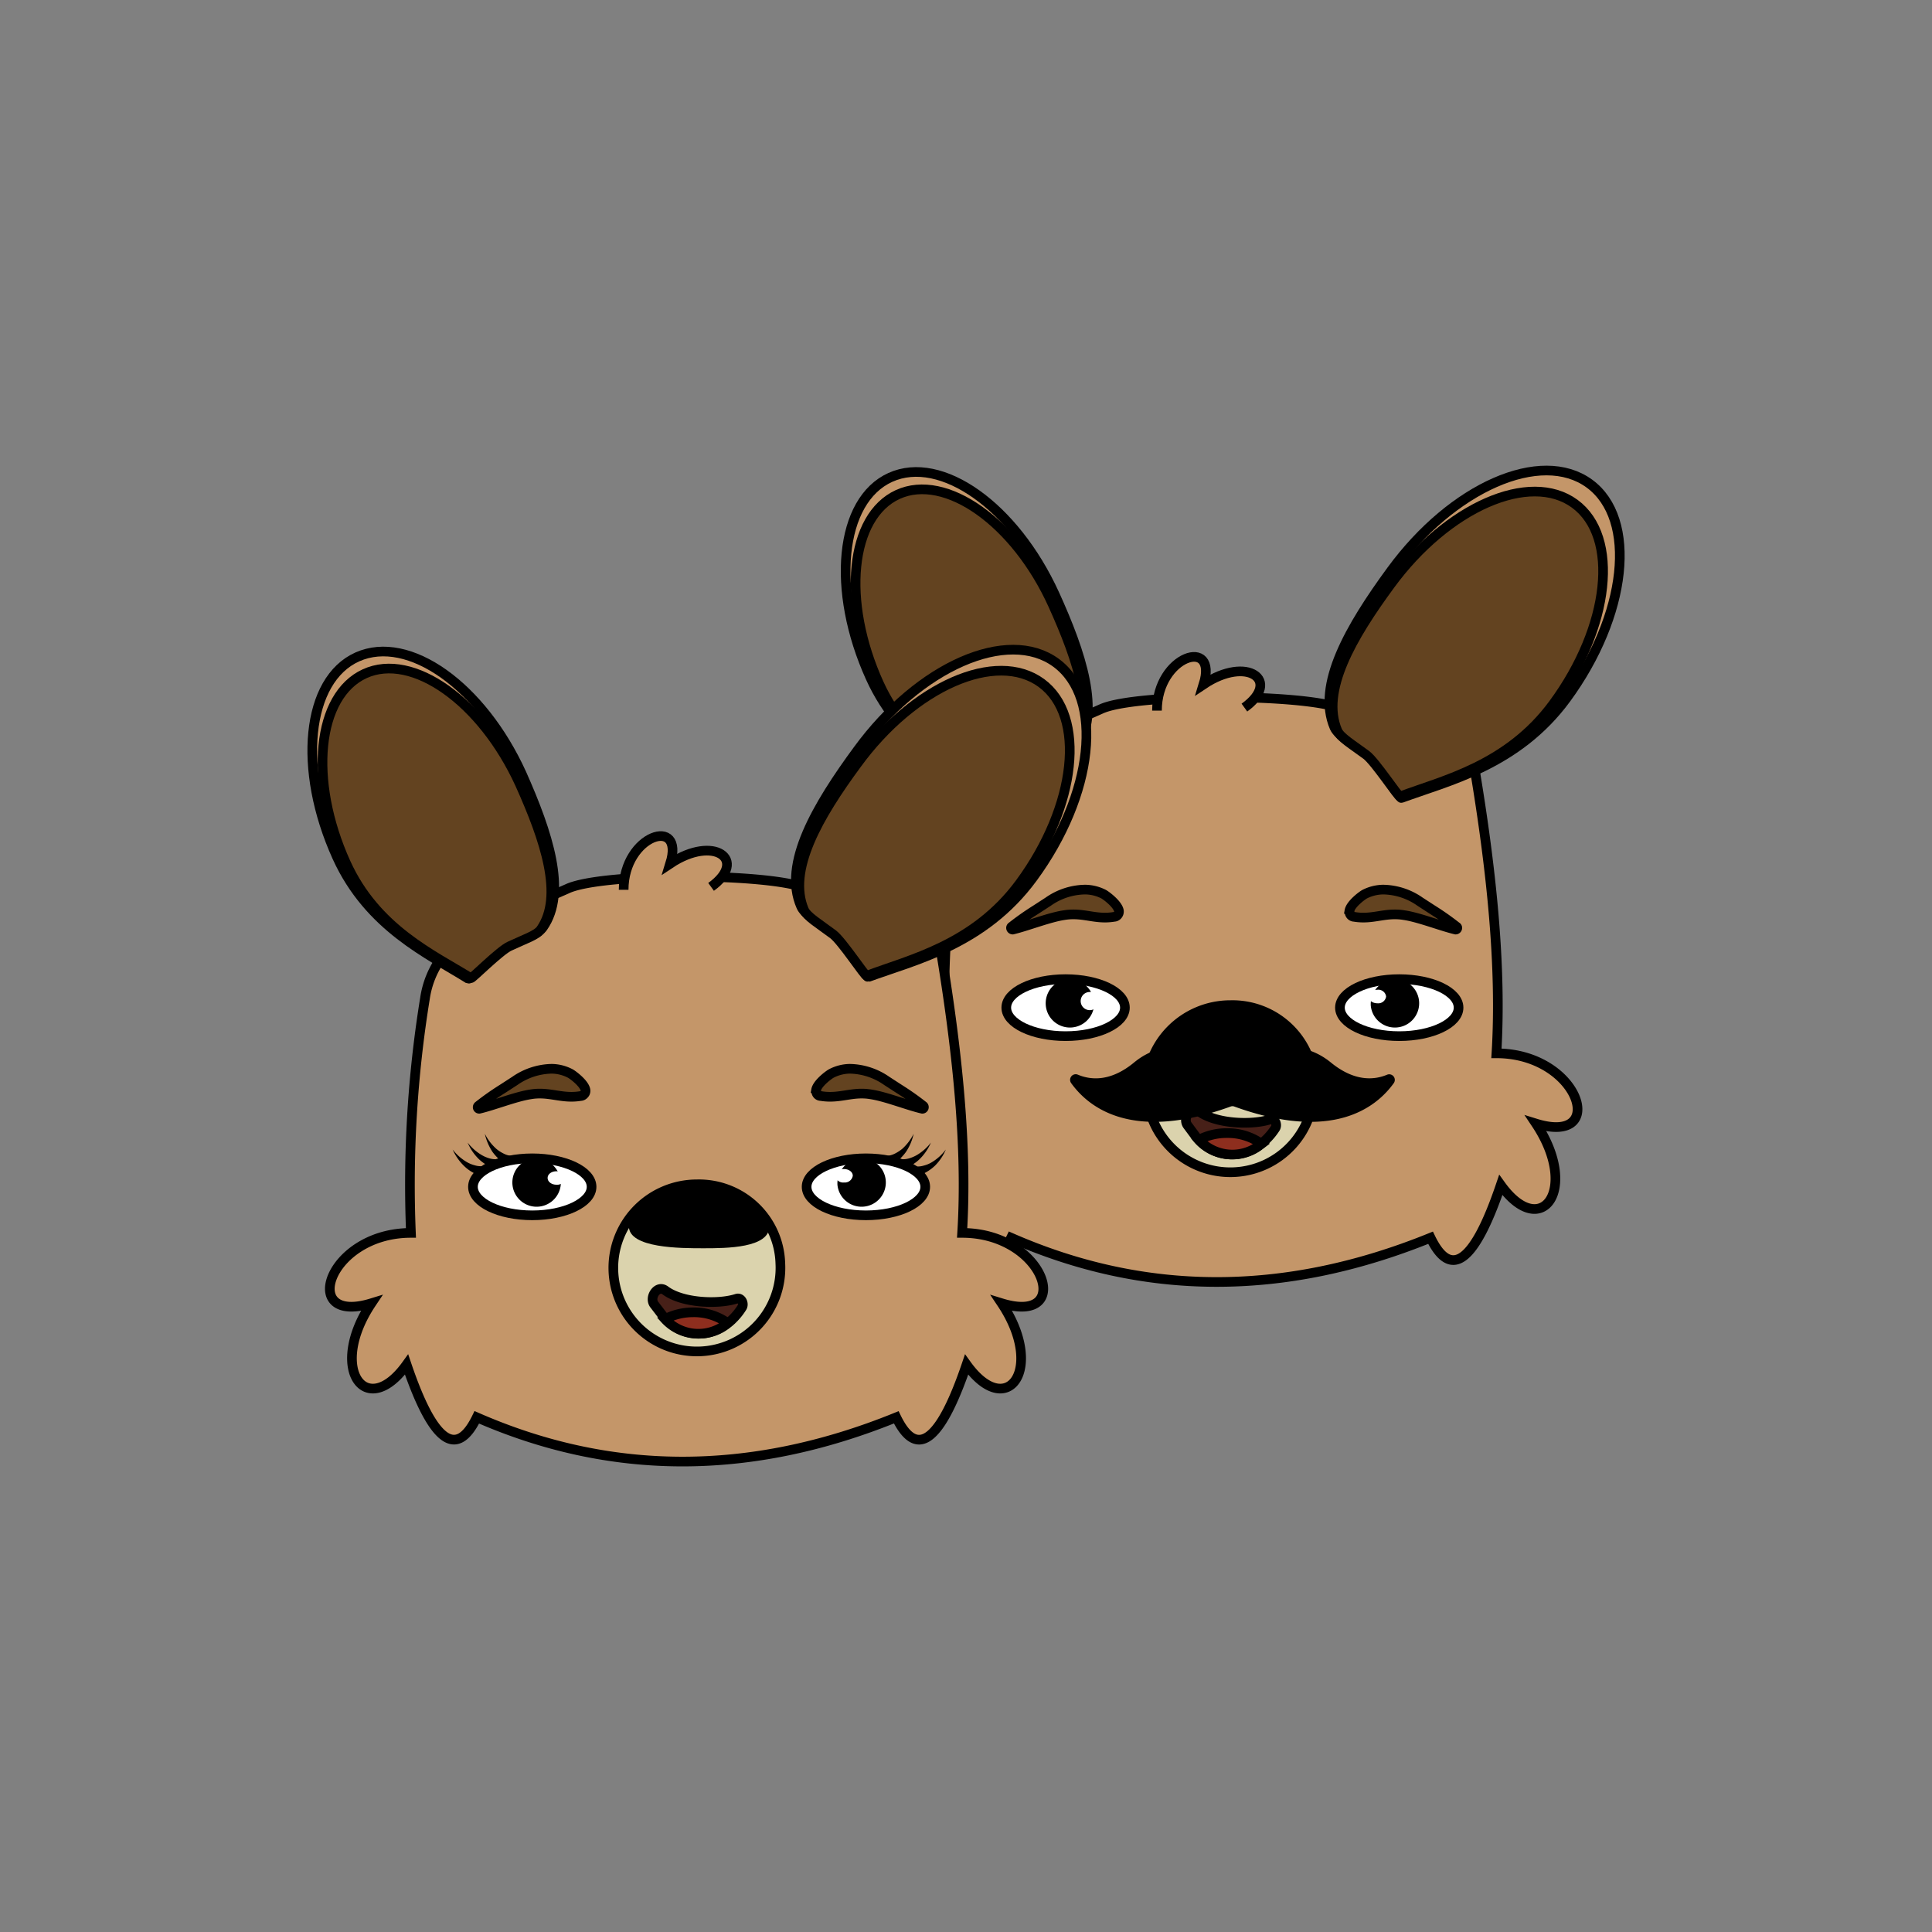 <svg id="Layer_1" data-name="Layer 1" xmlns="http://www.w3.org/2000/svg" viewBox="0 0 200 200"><rect x="0" y="0" width="200" height="200" fill="#808080" stroke="none"/><defs><style>.cls-1{fill:#c49669;}.cls-2{fill:none;}.cls-2,.cls-6,.cls-7,.cls-8{stroke:#000;stroke-miterlimit:10;}.cls-3{fill:#fff;}.cls-4{fill:#dbd3ad;}.cls-5,.cls-6{fill:#634320;}.cls-7{fill:#472018;}.cls-8{fill:#8e2e1e;}</style></defs><title>scaneroo_parents</title><g id="Group_156" data-name="Group 156"><g id="Group_294" data-name="Group 294"><g id="Group_291" data-name="Group 291"><path id="Path_589" data-name="Path 589" class="cls-1" d="M114,73.39l-9.12,4a9.49,9.49,0,0,0-5.58,7.33,120.31,120.31,0,0,0-1.45,24.32c-8.64,0-11.64,9.6-4.09,7.27-4.55,6.82-.56,12.19,3.63,6.36,2.75,8.08,5.17,9.77,7.28,5.46,13.68,6,28.11,6.21,43.42,0,2.09,4.33,4.53,2.62,7.27-5.46,4.19,5.83,8.19.46,3.64-6.36,7.54,2.33,4.55-7.27-4.09-7.27.55-8.93-.51-19-2.27-29.54l-13.86-6.15c-3.63-1.6-21.17-1.65-24.8,0"/><path id="Path_590" data-name="Path 590" class="cls-2" d="M114,73.39l-9.12,4a9.49,9.49,0,0,0-5.58,7.33,120.31,120.31,0,0,0-1.45,24.32c-8.64,0-11.64,9.6-4.09,7.27-4.55,6.82-.56,12.19,3.63,6.36,2.75,8.08,5.17,9.77,7.28,5.46,13.68,6,28.11,6.21,43.42,0,2.09,4.33,4.53,2.62,7.27-5.46,4.19,5.83,8.19.46,3.64-6.36,7.54,2.33,4.55-7.27-4.09-7.27.55-8.93-.51-19-2.27-29.54l-13.86-6.15C135.12,71.79,117.57,71.75,114,73.39Z"/><path id="Path_591" data-name="Path 591" class="cls-3" d="M116.45,104.3c0,1.63-2.75,3-6.14,3s-6.13-1.33-6.13-3,2.74-3,6.13-3,6.14,1.32,6.14,3"/><ellipse id="Ellipse_142" data-name="Ellipse 142" class="cls-2" cx="110.31" cy="104.31" rx="6.14" ry="2.95"/><path id="Path_592" data-name="Path 592" class="cls-4" d="M136,112.24a8.65,8.65,0,1,1-8.63-8.19,8.42,8.42,0,0,1,8.63,8.19"/><path id="Path_593" data-name="Path 593" class="cls-2" d="M136,112.24a8.65,8.65,0,1,1-8.63-8.19A8.42,8.42,0,0,1,136,112.24Z"/><path id="Path_594" data-name="Path 594" d="M134.86,108.39c0,2.26-4.43,2.27-6.82,2.27s-7.73,0-7.73-2.27,4.67-4.31,7-4.31,7.5,2,7.5,4.31"/><path id="Path_595" data-name="Path 595" class="cls-1" d="M90.11,70.15C86,61.08,86.91,51.8,92.17,49.42s12.85,3,17,12.09c2.79,6.14,4.83,12.29,2.28,15.92-.46.65-1.76,1.07-3.45,1.85-1,.47-4.14,3.58-4.27,3.49-4-2.56-10.3-5.37-13.59-12.63"/><path id="Path_596" data-name="Path 596" class="cls-2" d="M90.11,70.15C86,61.08,86.91,51.8,92.17,49.42s12.85,3,17,12.09c2.79,6.14,4.83,12.29,2.28,15.92-.46.65-1.76,1.07-3.45,1.85-1,.47-4.14,3.58-4.27,3.49C99.65,80.23,93.4,77.41,90.11,70.15Z"/><path id="Path_597" data-name="Path 597" class="cls-1" d="M162.14,72.31c6.32-8.63,7.4-18.59,2.39-22.25s-14.18.36-20.5,9c-4.28,5.84-7.77,11.86-5.89,16.24.34.77,1.61,1.51,3.23,2.69,1,.7,3.55,4.68,3.7,4.62,4.82-1.79,12-3.38,17.07-10.28"/><path id="Path_598" data-name="Path 598" class="cls-2" d="M162.14,72.31c6.32-8.63,7.4-18.59,2.39-22.25s-14.18.36-20.5,9c-4.28,5.84-7.77,11.86-5.89,16.24.34.77,1.61,1.51,3.23,2.69,1,.7,3.55,4.68,3.7,4.62C149.89,80.83,157.08,79.21,162.14,72.31Z"/><path id="Path_599" data-name="Path 599" class="cls-5" d="M91,70.78c-3.9-8.56-3-17.33,1.94-19.59S105.12,54.05,109,62.61c2.63,5.81,4.56,11.62,2.15,15-.43.61-1.66,1-3.26,1.75-1,.44-3.91,3.38-4,3.3-3.83-2.41-9.73-5.06-12.84-11.92"/><path id="Path_600" data-name="Path 600" class="cls-2" d="M91,70.78c-3.9-8.56-3-17.33,1.94-19.59S105.12,54.05,109,62.61c2.63,5.81,4.56,11.62,2.15,15-.43.61-1.66,1-3.26,1.75-1,.44-3.91,3.38-4,3.3C100.07,80.29,94.14,77.64,91,70.78Z"/><path id="Path_601" data-name="Path 601" class="cls-5" d="M160.79,72.88c5.89-8,6.89-17.31,2.23-20.73s-13.2.33-19.09,8.37c-4,5.44-7.24,11-5.49,15.12.31.7,1.5,1.4,3,2.51.93.7,3.32,4.36,3.49,4.3,4.5-1.67,11.17-3.14,15.9-9.57"/><path id="Path_602" data-name="Path 602" class="cls-2" d="M160.79,72.88c5.89-8,6.89-17.31,2.23-20.73s-13.2.33-19.09,8.37c-4,5.44-7.24,11-5.49,15.12.31.7,1.5,1.4,3,2.51.93.7,3.32,4.36,3.49,4.3C149.37,80.78,156.06,79.3,160.79,72.88Z"/><path id="Path_603" data-name="Path 603" d="M113.26,104.08a2.51,2.51,0,1,1-2.49-2.73,2.6,2.6,0,0,1,2.49,2.73"/><path id="Path_604" data-name="Path 604" class="cls-3" d="M138.72,104.3c0,1.63,2.75,3,6.13,3s6.17-1.31,6.17-3-2.74-3-6.14-3-6.13,1.32-6.13,3"/><ellipse id="Ellipse_143" data-name="Ellipse 143" class="cls-2" cx="144.85" cy="104.31" rx="6.14" ry="2.95"/><path id="Path_605" data-name="Path 605" d="M141.9,104.08a2.51,2.51,0,1,0,2.5-2.73,2.62,2.62,0,0,0-2.5,2.73"/><path id="Path_606" data-name="Path 606" class="cls-3" d="M113.72,103.39a.94.94,0,1,1-.91-.7.83.83,0,0,1,.91.7"/><path id="Path_607" data-name="Path 607" class="cls-3" d="M143.49,103.16a.82.82,0,0,1-.9.7c-.51,0-.91-.3-.91-.7s.4-.7.91-.7a.81.81,0,0,1,.9.7"/><path id="Path_608" data-name="Path 608" class="cls-6" d="M139.69,94.29c.12-.7,1.31-1.58,1.57-1.72a4.34,4.34,0,0,1,1.93-.48A6.82,6.82,0,0,1,147,93.34l1.28.83a28.57,28.57,0,0,1,2.49,1.75.15.15,0,0,1,.09.14.18.18,0,0,1-.17.17h0c-1.52-.36-3.78-1.26-5.31-1.49-2-.34-3.23.5-5.19.17a.49.49,0,0,1-.48-.5.36.36,0,0,1,0-.11Z"/><path id="Path_609" data-name="Path 609" class="cls-6" d="M115.83,94.29c-.12-.7-1.32-1.58-1.57-1.72a4.3,4.3,0,0,0-1.92-.48,6.81,6.81,0,0,0-3.83,1.25l-1.28.83a28.57,28.57,0,0,0-2.49,1.75.16.16,0,0,0-.08.14.18.18,0,0,0,.17.17h0c1.51-.36,3.77-1.26,5.3-1.49,2-.34,3.23.5,5.2.17a.5.5,0,0,0,.34-.15A.57.57,0,0,0,115.83,94.29Z"/><path id="Path_610" data-name="Path 610" class="cls-1" d="M128.82,73.25c3.87-2.79.3-5.43-4.23-2.4,1.55-5-4.82-3-4.82,2.71"/><path id="Path_611" data-name="Path 611" class="cls-2" d="M128.82,73.25c3.87-2.79.3-5.43-4.23-2.4,1.55-5-4.82-3-4.82,2.71"/><path id="Path_612" data-name="Path 612" class="cls-7" d="M122.94,116.5c-.55-.73.31-2.09,1.16-1.46,1.76,1.32,5.5,1.45,7.36.85.5-.17.8.51.57.89a6.57,6.57,0,0,1-1.85,1.9,4.67,4.67,0,0,1-6.29-.9Z"/><path id="Path_613" data-name="Path 613" class="cls-8" d="M127,117.3a6.16,6.16,0,0,0-2.89.69,4.68,4.68,0,0,0,6.12.7l.37-.28A6,6,0,0,0,127,117.3Z"/></g></g><path d="M127.39,114.55c-10.12,3.67-14.65.15-16.5-2.42a.58.58,0,0,1,.69-.88c1.36.57,3.4.74,5.83-1.27,3.9-3.22,8.68-.86,9.89-.17a.58.58,0,0,0,.57,0c1.21-.69,6-3,9.89.17,2.44,2,4.48,1.84,5.84,1.27a.58.58,0,0,1,.68.88c-1.85,2.57-6.38,6.09-16.5,2.42A.53.53,0,0,0,127.39,114.55Z"/></g><g id="Group_156-2" data-name="Group 156"><g id="Group_294-2" data-name="Group 294"><g id="Group_291-2" data-name="Group 291"><path id="Path_589-2" data-name="Path 589" class="cls-1" d="M58.74,92l-9.12,4A9.5,9.5,0,0,0,44,103.31a120.44,120.44,0,0,0-1.46,24.32c-8.64,0-11.63,9.6-4.09,7.28-4.55,6.81-.55,12.18,3.64,6.35,2.74,8.09,5.17,9.78,7.27,5.46,13.69,6,28.12,6.21,43.42,0,2.1,4.33,4.53,2.63,7.28-5.46,4.19,5.83,8.18.46,3.63-6.35,7.55,2.32,4.55-7.28-4.09-7.28.56-8.92-.51-19-2.26-29.54L83.51,92c-3.62-1.61-21.17-1.66-24.79,0"/><path id="Path_590-2" data-name="Path 590" class="cls-2" d="M58.74,92l-9.12,4A9.5,9.5,0,0,0,44,103.31a120.44,120.44,0,0,0-1.46,24.32c-8.64,0-11.63,9.6-4.09,7.28-4.55,6.81-.55,12.18,3.64,6.35,2.74,8.09,5.17,9.78,7.27,5.46,13.69,6,28.12,6.21,43.42,0,2.1,4.33,4.53,2.63,7.28-5.46,4.19,5.83,8.18.46,3.63-6.35,7.55,2.32,4.55-7.28-4.09-7.28.56-8.92-.51-19-2.26-29.54L83.51,92C79.91,90.34,62.36,90.31,58.74,92Z"/><path id="Path_591-2" data-name="Path 591" class="cls-3" d="M61.23,122.85c0,1.64-2.75,3-6.13,3s-6.14-1.32-6.14-3,2.75-2.95,6.14-2.95,6.13,1.33,6.13,2.95"/><ellipse id="Ellipse_142-2" data-name="Ellipse 142" class="cls-2" cx="55.1" cy="122.86" rx="6.14" ry="2.95"/><path id="Path_592-2" data-name="Path 592" class="cls-4" d="M80.78,130.79a8.65,8.65,0,1,1-8.64-8.19,8.43,8.43,0,0,1,8.64,8.19"/><path id="Path_593-2" data-name="Path 593" class="cls-2" d="M80.78,130.79a8.65,8.65,0,1,1-8.64-8.19A8.43,8.43,0,0,1,80.78,130.79Z"/><path id="Path_594-2" data-name="Path 594" d="M79.65,126.94c0,2.26-4.44,2.28-6.82,2.28s-7.73,0-7.73-2.28,4.66-4.31,7-4.31,7.51,2.06,7.51,4.31"/><path id="Path_595-2" data-name="Path 595" class="cls-1" d="M34.89,88.71C30.78,79.63,31.7,70.36,37,68s12.86,3,17,12.09C56.72,86.2,58.76,92.36,56.2,96c-.45.64-1.75,1.07-3.45,1.84-1,.47-4.13,3.58-4.26,3.49-4.06-2.55-10.3-5.37-13.6-12.63"/><path id="Path_596-2" data-name="Path 596" class="cls-2" d="M34.89,88.71C30.78,79.63,31.7,70.36,37,68s12.86,3,17,12.09C56.72,86.2,58.76,92.36,56.2,96c-.45.64-1.75,1.07-3.45,1.84-1,.47-4.13,3.58-4.26,3.49C44.43,98.78,38.19,96,34.89,88.71Z"/><path id="Path_597-2" data-name="Path 597" class="cls-1" d="M106.92,90.86c6.33-8.62,7.4-18.58,2.4-22.25s-14.18.36-20.5,9C84.54,83.43,81,89.45,82.93,93.83c.33.78,1.6,1.51,3.22,2.69,1,.7,3.56,4.68,3.71,4.63,4.82-1.8,12-3.38,17.06-10.29"/><path id="Path_598-2" data-name="Path 598" class="cls-2" d="M106.92,90.86c6.33-8.62,7.4-18.58,2.4-22.25s-14.18.36-20.5,9C84.54,83.43,81,89.45,82.93,93.83c.33.78,1.6,1.51,3.22,2.69,1,.7,3.56,4.68,3.71,4.63C94.68,99.38,101.86,97.77,106.92,90.86Z"/><path id="Path_599-2" data-name="Path 599" class="cls-5" d="M35.81,89.34c-3.89-8.57-3-17.34,1.95-19.6s12.15,2.87,16.06,11.42C56.45,87,58.37,92.78,56,96.2c-.43.62-1.66,1-3.25,1.75-1,.45-3.91,3.38-4,3.31C44.85,98.84,39,96.19,35.84,89.34"/><path id="Path_600-2" data-name="Path 600" class="cls-2" d="M35.81,89.34c-3.89-8.57-3-17.34,1.95-19.6s12.15,2.87,16.06,11.42C56.45,87,58.37,92.78,56,96.2c-.43.62-1.66,1-3.25,1.75-1,.45-3.91,3.38-4,3.31C44.85,98.84,38.93,96.19,35.81,89.34Z"/><path id="Path_601-2" data-name="Path 601" class="cls-5" d="M105.58,91.43c5.89-8,6.89-17.31,2.22-20.73S94.6,71,88.71,79.08c-4,5.43-7.23,11-5.48,15.11.31.7,1.5,1.4,3,2.52.93.69,3.31,4.35,3.49,4.3,4.49-1.67,11.17-3.15,15.9-9.57"/><path id="Path_602-2" data-name="Path 602" class="cls-2" d="M105.58,91.43c5.89-8,6.89-17.31,2.22-20.73S94.6,71,88.71,79.08c-4,5.43-7.23,11-5.48,15.11.31.7,1.5,1.4,3,2.52.93.69,3.31,4.35,3.49,4.3C94.16,99.33,100.84,97.86,105.58,91.43Z"/><path id="Path_603-2" data-name="Path 603" d="M58.05,122.63a2.51,2.51,0,1,1-2.5-2.73,2.62,2.62,0,0,1,2.5,2.73"/><path id="Path_604-2" data-name="Path 604" class="cls-3" d="M83.51,122.85c0,1.64,2.75,3,6.13,3s6.17-1.3,6.17-3-2.75-2.95-6.14-2.95-6.14,1.33-6.14,2.95"/><ellipse id="Ellipse_143-2" data-name="Ellipse 143" class="cls-2" cx="89.64" cy="122.86" rx="6.14" ry="2.95"/><path id="Path_605-2" data-name="Path 605" d="M86.69,122.63a2.51,2.51,0,1,0,2.5-2.73,2.62,2.62,0,0,0-2.5,2.73"/><path id="Path_606-2" data-name="Path 606" class="cls-3" d="M58.51,121.94a.83.83,0,0,1-.91.7c-.5,0-.91-.3-.91-.7s.41-.69.91-.69.91.3.91.69"/><path id="Path_607-2" data-name="Path 607" class="cls-3" d="M88.28,121.71a.83.83,0,0,1-.91.7.81.81,0,0,1-.9-.7c0-.39.4-.69.9-.69s.91.3.91.69"/><path id="Path_608-2" data-name="Path 608" class="cls-6" d="M84.48,112.84c.12-.69,1.31-1.57,1.57-1.71a4.27,4.27,0,0,1,1.92-.49,6.88,6.88,0,0,1,3.82,1.25l1.28.83a28.57,28.57,0,0,1,2.49,1.75.16.16,0,0,1,.08.15.16.16,0,0,1-.16.16h0c-1.52-.35-3.78-1.26-5.31-1.49-1.95-.34-3.23.5-5.19.17a.48.48,0,0,1-.48-.5.52.52,0,0,1,0-.11Z"/><path id="Path_609-2" data-name="Path 609" class="cls-6" d="M60.61,112.84c-.12-.69-1.31-1.57-1.57-1.71a4.27,4.27,0,0,0-1.92-.49,6.88,6.88,0,0,0-3.82,1.25l-1.28.83a28.57,28.57,0,0,0-2.49,1.75.18.18,0,0,0-.08.15.16.16,0,0,0,.16.16h0c1.51-.35,3.77-1.26,5.3-1.49,1.95-.34,3.23.5,5.19.17a.49.49,0,0,0,.34-.15A.51.51,0,0,0,60.61,112.84Z"/><path id="Path_610-2" data-name="Path 610" class="cls-1" d="M73.61,91.81c3.87-2.8.3-5.43-4.23-2.41,1.55-5-4.82-3-4.82,2.71"/><path id="Path_611-2" data-name="Path 611" class="cls-2" d="M73.61,91.81c3.87-2.8.3-5.43-4.23-2.41,1.55-5-4.82-3-4.82,2.71"/><path id="Path_612-2" data-name="Path 612" class="cls-7" d="M67.73,135.05c-.56-.73.31-2.09,1.15-1.46,1.77,1.32,5.5,1.46,7.37.85.49-.16.8.51.57.89A6.39,6.39,0,0,1,75,137.24a4.68,4.68,0,0,1-6.28-.9Z"/><path id="Path_613-2" data-name="Path 613" class="cls-8" d="M71.74,135.85a6.36,6.36,0,0,0-2.9.7,4.69,4.69,0,0,0,6.12.69,3.58,3.58,0,0,0,.37-.28A6,6,0,0,0,71.74,135.85Z"/><path d="M50,121.75a3.11,3.11,0,0,1-1.1-.4,4.21,4.21,0,0,1-.85-.64A5.38,5.38,0,0,1,46.86,119a5.13,5.13,0,0,0,1.44,1.28,3.19,3.19,0,0,0,.84.35,2.21,2.21,0,0,0,.81.09Z"/><path d="M51.49,121a3.25,3.25,0,0,1-1.09-.39,4.32,4.32,0,0,1-.86-.65,5.18,5.18,0,0,1-1.13-1.68,5.13,5.13,0,0,0,1.44,1.28,3.43,3.43,0,0,0,.84.36,2.35,2.35,0,0,0,.8.08Z"/><path d="M52.7,120.63a3,3,0,0,1-1-.6,4.85,4.85,0,0,1-.72-.79,5.66,5.66,0,0,1-.79-1.87,5.28,5.28,0,0,0,1.17,1.54,3.69,3.69,0,0,0,.76.5,2.18,2.18,0,0,0,.77.24Z"/><path d="M94.82,120.75a2.19,2.19,0,0,0,.81-.09,3.06,3.06,0,0,0,.84-.35A5.13,5.13,0,0,0,97.91,119a5.18,5.18,0,0,1-1.13,1.68,4.58,4.58,0,0,1-.86.64,3,3,0,0,1-1.1.4Z"/><path d="M93.28,120a2.41,2.41,0,0,0,.81-.08,3.61,3.61,0,0,0,.84-.36,5.13,5.13,0,0,0,1.44-1.28,5.38,5.38,0,0,1-1.14,1.68,4.25,4.25,0,0,1-.85.65,3.31,3.31,0,0,1-1.1.39Z"/><path d="M91.88,119.65a2.29,2.29,0,0,0,.78-.24,4,4,0,0,0,.76-.5,5.25,5.25,0,0,0,1.16-1.54,5.46,5.46,0,0,1-.79,1.87,4.79,4.79,0,0,1-.71.79,3.06,3.06,0,0,1-1,.6Z"/></g></g></g></svg>